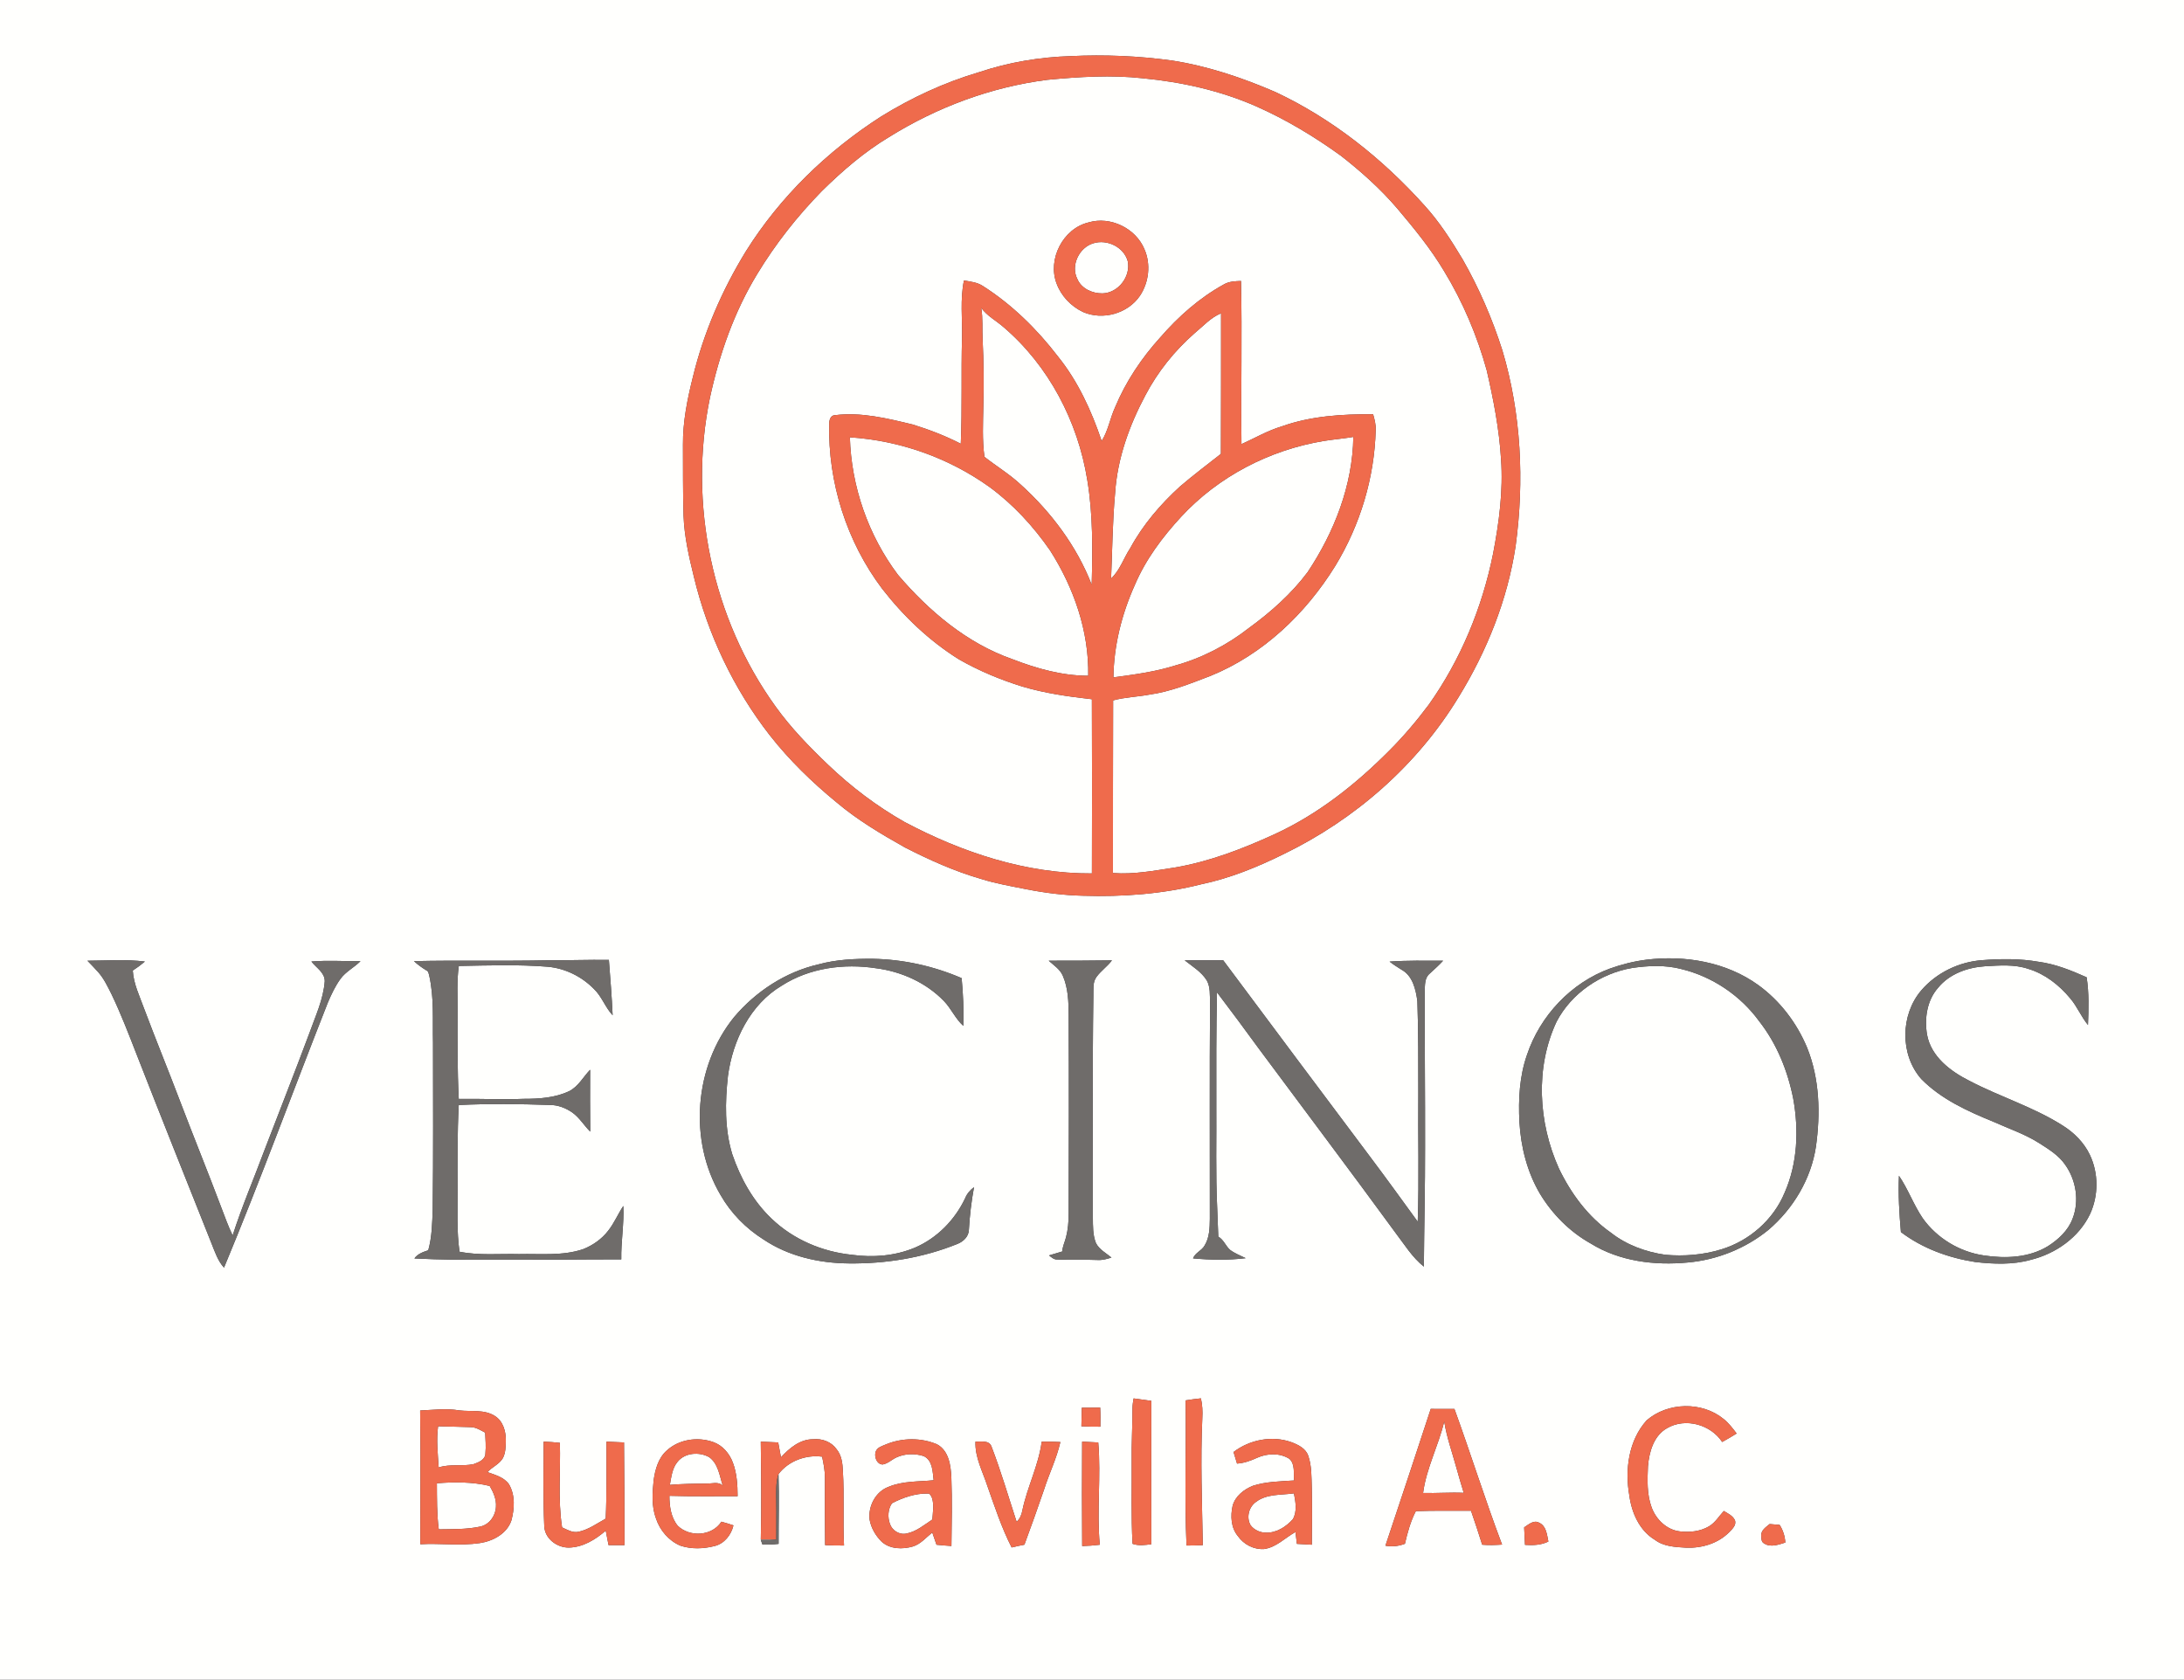 <?xml version="1.0" encoding="UTF-8" ?>
<!DOCTYPE svg PUBLIC "-//W3C//DTD SVG 1.1//EN" "http://www.w3.org/Graphics/SVG/1.1/DTD/svg11.dtd">
<svg width="1351pt" height="1039pt" viewBox="0 0 1351 1039" version="1.1" xmlns="http://www.w3.org/2000/svg">
<rect x="0" y="0" width="1351" height="1039" fill="#333333" stroke="none"/>
<g id="#fffffdff">
<path fill="#fffffd" opacity="1.00" d=" M 0.00 0.00 L 1351.00 0.00 L 1351.00 1039.00 L 0.00 1039.00 L 0.00 0.00 M 662.48 34.71 C 643.20 35.30 623.99 38.50 605.69 44.64 C 584.30 50.93 563.94 60.38 544.99 72.09 C 511.67 93.49 482.51 121.74 461.44 155.38 C 446.62 179.52 435.23 205.86 428.56 233.42 C 425.15 247.04 422.36 260.97 422.47 275.07 C 422.53 289.68 422.41 304.30 422.83 318.91 C 423.30 331.79 426.17 344.40 429.25 356.86 C 437.78 392.32 453.77 426.03 476.19 454.83 C 488.29 470.25 502.44 483.98 517.58 496.39 C 530.50 507.31 545.12 515.94 559.82 524.22 C 575.03 531.99 590.70 539.04 607.16 543.76 C 616.25 546.63 625.69 548.20 635.02 550.08 C 646.56 552.35 658.25 553.80 670.01 554.07 C 694.51 554.84 719.23 553.02 743.04 546.99 C 760.90 543.27 777.89 536.30 794.20 528.25 C 838.28 506.83 876.76 473.22 902.26 431.23 C 919.78 402.75 932.51 371.03 937.53 337.89 C 943.01 297.53 941.04 255.86 929.35 216.73 C 923.10 197.15 914.92 178.17 904.71 160.32 C 897.70 148.64 890.30 137.09 881.09 127.00 C 855.18 98.18 824.21 73.47 789.02 56.95 C 768.44 48.05 746.99 40.81 724.77 37.40 C 704.15 34.59 683.27 33.71 662.48 34.71 M 506.35 596.51 C 485.96 601.19 467.60 613.20 454.15 629.09 C 429.44 659.52 425.79 705.50 445.78 739.28 C 452.18 750.46 461.47 759.89 472.37 766.74 C 487.80 777.09 506.63 781.35 525.02 781.51 C 547.95 781.78 571.06 778.04 592.35 769.41 C 595.90 768.00 599.15 764.92 599.33 760.91 C 599.83 751.99 600.90 743.13 602.51 734.34 C 600.15 736.09 598.19 738.33 597.08 741.07 C 590.74 754.56 579.64 765.92 565.87 771.79 C 553.68 776.87 540.08 778.00 527.06 776.18 C 508.63 774.32 490.62 766.67 477.22 753.75 C 465.81 742.90 458.01 728.76 452.97 713.96 C 448.21 698.32 448.52 681.63 450.30 665.53 C 453.25 643.58 464.06 621.30 483.62 609.67 C 500.76 598.69 522.08 595.85 541.96 598.93 C 557.57 600.94 572.80 607.77 583.84 619.14 C 588.42 623.85 590.98 630.16 595.91 634.58 C 596.22 624.72 595.79 614.85 594.86 605.04 C 577.57 597.58 558.86 593.44 540.03 593.08 C 528.74 592.99 517.30 593.52 506.35 596.51 M 1018.50 593.63 C 1010.79 594.60 1003.20 596.50 995.89 599.12 C 971.85 607.90 952.68 628.31 944.58 652.49 C 939.93 665.76 939.18 680.04 939.89 693.98 C 940.79 709.45 944.67 724.95 952.58 738.37 C 960.24 751.04 970.99 761.90 983.95 769.16 C 1001.75 780.22 1023.54 782.90 1044.07 780.93 C 1062.17 779.33 1079.77 772.28 1093.88 760.82 C 1109.25 747.72 1120.31 729.30 1123.32 709.22 C 1126.18 688.84 1125.63 667.42 1117.89 648.12 C 1111.52 632.79 1101.11 619.08 1087.64 609.31 C 1067.88 595.04 1042.36 590.74 1018.50 593.63 M 1226.04 593.93 C 1211.80 594.99 1197.90 601.68 1188.55 612.53 C 1175.52 627.69 1175.18 652.35 1188.50 667.45 C 1200.82 679.96 1217.12 687.34 1233.15 693.89 C 1242.71 698.20 1252.77 701.55 1261.65 707.24 C 1267.43 710.94 1273.50 714.66 1277.47 720.42 C 1284.28 729.94 1286.38 742.96 1282.03 753.94 C 1279.28 761.21 1273.28 766.71 1266.88 770.82 C 1255.10 778.03 1240.58 778.59 1227.27 776.58 C 1212.22 774.40 1198.17 765.94 1189.35 753.53 C 1183.71 745.21 1180.35 735.59 1174.68 727.29 C 1174.18 738.91 1174.86 750.53 1175.88 762.11 C 1189.23 772.23 1205.40 778.09 1221.86 780.64 C 1233.25 781.94 1244.98 782.43 1256.14 779.31 C 1271.57 775.53 1285.98 765.47 1292.91 750.92 C 1298.16 739.48 1298.18 725.70 1292.75 714.32 C 1289.12 706.72 1282.98 700.57 1275.88 696.16 C 1257.86 684.71 1237.21 678.47 1218.37 668.61 C 1206.65 662.74 1194.55 653.67 1192.04 639.99 C 1190.38 629.97 1191.97 618.78 1198.92 610.97 C 1205.94 602.34 1217.16 598.41 1227.98 597.69 C 1236.88 597.18 1246.12 596.40 1254.72 599.33 C 1264.97 602.42 1273.76 609.29 1280.53 617.45 C 1284.89 622.51 1287.35 628.86 1291.60 634.01 C 1292.00 624.19 1292.30 614.26 1290.77 604.52 C 1281.22 600.24 1271.36 596.28 1260.92 594.90 C 1249.42 592.90 1237.65 593.02 1226.04 593.93 M 54.10 594.27 C 56.32 596.62 58.63 598.90 60.76 601.34 C 64.31 605.37 66.62 610.27 69.01 615.03 C 74.74 626.97 79.49 639.35 84.30 651.68 C 99.61 690.91 115.26 730.01 130.84 769.14 C 132.95 774.35 134.72 779.88 138.57 784.13 C 161.16 729.87 181.31 674.64 202.88 619.97 C 205.04 614.96 207.37 609.96 210.59 605.54 C 213.87 600.96 219.11 598.49 222.99 594.53 C 212.86 594.65 202.73 593.91 192.62 594.76 C 195.56 598.61 200.93 601.53 200.88 606.95 C 200.04 618.29 195.04 628.71 191.30 639.29 C 182.26 663.48 172.79 687.49 163.54 711.60 C 157.03 729.14 149.61 746.35 143.92 764.19 C 141.07 758.42 139.01 752.33 136.68 746.36 C 128.41 724.40 119.56 702.68 111.22 680.75 C 104.01 661.72 96.27 642.89 89.13 623.84 C 86.36 616.15 82.62 608.62 82.14 600.33 C 84.76 598.64 87.26 596.79 89.63 594.78 C 77.84 593.28 65.94 594.24 54.10 594.27 M 256.05 594.52 C 258.41 596.70 261.03 598.58 263.77 600.26 C 265.13 600.81 265.17 602.41 265.55 603.62 C 268.60 617.21 267.54 631.20 267.86 645.01 C 267.88 679.36 268.08 713.72 267.67 748.07 C 267.35 756.55 267.23 765.14 264.92 773.37 C 261.74 774.43 258.38 775.57 256.34 778.43 C 272.54 779.28 288.77 779.33 304.99 779.25 C 331.43 779.38 357.88 778.99 384.32 778.99 C 384.10 767.95 386.12 756.99 385.58 745.95 C 382.25 750.91 379.98 756.54 376.25 761.24 C 372.29 766.42 366.75 770.30 360.72 772.69 C 347.94 777.00 334.26 775.43 321.03 775.75 C 308.77 775.43 296.36 776.72 284.25 774.26 C 282.43 761.56 283.14 748.72 283.04 735.94 C 282.99 718.47 282.87 700.98 283.77 683.52 C 302.53 682.63 321.33 682.87 340.09 683.49 C 345.08 683.45 349.89 685.33 353.96 688.12 C 358.44 691.29 361.26 696.16 365.11 699.99 C 364.96 687.23 364.99 674.47 365.04 661.71 C 360.75 666.17 357.73 672.17 351.98 675.00 C 343.28 679.09 333.49 679.72 324.02 679.70 C 310.61 680.26 297.20 679.55 283.78 679.75 C 282.87 661.51 283.01 643.25 283.04 625.00 C 283.10 615.83 282.52 606.62 283.81 597.51 C 302.20 597.18 320.62 596.52 338.97 598.00 C 349.65 599.01 359.83 604.02 367.33 611.67 C 372.27 616.33 374.35 623.08 378.97 628.01 C 378.47 616.58 377.54 605.17 376.65 593.76 C 364.09 593.59 351.55 594.08 338.99 594.00 C 311.35 594.59 283.69 593.90 256.05 594.52 M 648.71 594.25 C 651.87 597.10 655.73 599.54 657.47 603.61 C 660.78 611.28 661.03 619.80 661.06 628.03 C 661.27 669.01 661.17 709.98 661.06 750.96 C 661.04 755.73 660.66 760.52 659.47 765.16 C 658.72 768.15 657.29 770.98 657.10 774.11 C 654.37 774.94 651.62 775.71 648.90 776.56 C 650.43 777.67 651.90 779.20 653.98 779.07 C 662.34 779.53 670.71 779.01 679.08 779.39 C 681.98 779.55 684.81 778.76 687.54 777.88 C 684.19 775.12 680.04 772.96 677.97 768.98 C 675.92 763.93 676.10 758.34 676.04 752.99 C 676.11 707.33 675.70 661.67 676.34 616.01 C 676.49 612.10 675.78 607.72 678.24 604.35 C 681.01 600.52 685.03 597.83 687.85 594.04 C 674.81 594.20 661.76 594.29 648.71 594.25 M 732.82 594.01 C 737.65 597.84 743.21 601.13 746.53 606.50 C 748.79 610.61 748.32 615.52 748.53 620.05 C 748.18 664.71 748.46 709.37 748.39 754.03 C 748.31 759.54 748.19 765.43 745.24 770.29 C 743.50 773.60 739.34 774.80 738.01 778.39 C 748.83 779.39 759.77 779.58 770.58 778.26 C 767.28 776.65 763.79 775.31 760.85 773.09 C 758.14 770.63 756.93 766.82 753.63 764.95 C 753.33 758.95 753.23 752.95 752.94 746.96 C 751.94 725.99 752.57 704.98 752.40 683.99 C 752.34 660.60 752.32 637.21 752.81 613.82 C 761.52 625.26 770.07 636.83 778.54 648.44 C 806.79 686.51 835.33 724.35 863.29 762.62 C 868.81 769.82 873.59 777.78 880.79 783.49 C 880.97 758.65 881.59 733.81 881.53 708.96 C 881.59 676.97 881.26 644.98 881.32 612.99 C 881.48 609.33 881.23 604.93 884.31 602.33 C 887.13 599.68 890.07 597.15 892.68 594.27 C 881.64 594.25 870.59 594.03 859.57 594.81 C 861.93 596.65 864.46 598.26 867.01 599.85 C 873.88 603.59 875.80 612.07 876.76 619.21 C 877.42 638.12 877.35 657.05 877.36 675.98 C 877.09 702.54 877.90 729.12 876.99 755.68 C 867.35 742.43 857.76 729.14 847.91 716.04 C 817.46 675.39 786.98 634.76 756.67 594.01 C 748.72 594.00 740.77 593.99 732.82 594.01 M 701.24 865.01 C 700.90 866.99 700.57 868.99 700.55 871.02 C 700.58 882.00 699.86 892.98 700.05 903.98 C 700.18 920.97 699.65 937.98 700.59 954.95 C 704.36 956.30 708.35 955.69 712.21 955.20 C 712.15 925.64 712.16 896.08 712.21 866.52 C 708.55 865.98 704.90 865.47 701.24 865.01 M 733.39 866.23 C 733.86 896.16 732.62 926.10 733.97 956.01 C 737.32 956.02 740.68 955.94 744.04 955.77 C 743.60 929.54 742.53 903.28 743.75 877.05 C 743.99 873.00 743.77 868.93 742.87 864.97 C 739.69 865.30 736.53 865.71 733.39 866.23 M 1018.59 878.58 C 1007.42 891.01 1005.07 909.06 1007.88 925.03 C 1009.30 935.67 1014.09 946.67 1023.60 952.43 C 1029.15 956.67 1036.40 956.96 1043.09 957.35 C 1052.76 957.72 1062.86 954.72 1069.75 947.68 C 1071.65 945.72 1074.46 943.14 1073.10 940.13 C 1071.69 937.44 1068.79 936.14 1066.34 934.63 C 1063.34 937.86 1061.03 941.87 1057.13 944.16 C 1051.72 947.34 1045.15 947.98 1039.02 947.25 C 1030.95 946.26 1024.38 939.84 1021.67 932.40 C 1018.69 924.29 1019.04 915.45 1019.41 906.95 C 1020.16 898.11 1022.97 887.96 1031.30 883.38 C 1042.63 876.79 1058.23 881.17 1065.32 891.96 C 1068.35 890.30 1071.34 888.55 1074.27 886.71 C 1071.86 883.52 1069.41 880.30 1066.28 877.79 C 1052.87 866.75 1031.65 867.27 1018.59 878.58 M 669.20 870.76 C 669.08 874.58 668.99 878.41 668.94 882.24 C 672.84 882.46 676.75 882.53 680.67 882.50 C 680.72 878.55 680.78 874.60 680.55 870.67 C 676.76 870.77 672.98 870.76 669.20 870.76 M 259.90 872.50 C 260.26 900.06 259.96 927.63 260.00 955.20 C 272.28 954.51 284.67 956.29 296.88 954.50 C 305.01 953.26 313.71 948.62 316.38 940.36 C 318.28 933.10 318.77 924.81 314.85 918.12 C 311.79 913.73 306.30 912.34 301.55 910.59 C 304.43 907.42 308.77 905.79 311.02 902.02 C 312.83 898.67 312.80 894.71 312.91 891.00 C 312.96 885.35 311.20 879.06 306.15 875.88 C 299.60 871.67 291.50 873.31 284.19 872.43 C 276.15 871.05 267.98 872.11 259.90 872.50 M 885.04 871.50 C 875.81 899.74 866.42 927.93 857.01 956.11 C 861.06 956.88 865.22 956.41 869.07 954.93 C 870.67 948.01 872.54 941.09 875.82 934.75 C 887.19 934.30 898.57 934.58 909.95 934.50 C 912.38 941.46 914.65 948.48 916.87 955.51 C 920.97 955.86 925.07 955.71 929.17 955.44 C 918.68 927.70 909.83 899.38 899.70 871.52 C 894.81 871.48 889.92 871.50 885.04 871.50 M 412.33 897.36 C 407.20 901.96 405.28 909.01 404.34 915.60 C 403.53 923.47 402.96 931.71 405.79 939.28 C 408.20 946.62 413.70 953.07 420.87 956.09 C 427.67 958.37 435.19 958.08 442.08 956.31 C 448.09 954.85 452.35 949.39 453.70 943.54 C 451.23 942.70 448.74 941.95 446.24 941.26 C 440.49 950.27 426.65 951.01 419.23 943.77 C 415.03 938.61 414.09 931.70 414.09 925.26 C 428.15 925.69 442.21 925.44 456.28 925.49 C 456.25 918.46 455.82 911.26 453.31 904.63 C 451.18 899.02 446.91 893.95 441.11 891.98 C 431.51 888.57 419.89 890.30 412.33 897.36 M 483.09 901.43 C 482.53 898.36 481.96 895.30 481.39 892.24 C 477.79 892.07 474.20 891.91 470.61 891.75 C 470.83 911.92 471.12 932.10 470.62 952.26 C 473.81 952.25 477.01 952.20 480.20 952.33 C 477.00 952.58 473.79 952.52 470.59 952.49 C 470.86 953.21 471.39 954.66 471.65 955.39 C 474.98 955.54 478.32 955.38 481.63 954.99 C 481.59 940.61 482.02 926.21 481.57 911.84 C 487.67 903.71 498.55 899.71 508.55 901.04 C 509.45 905.33 510.31 909.65 510.29 914.06 C 510.23 927.95 510.25 941.85 510.41 955.75 C 514.30 955.96 518.20 956.04 522.10 956.00 C 521.37 940.67 522.33 925.31 521.40 909.99 C 521.21 905.28 520.66 900.26 517.55 896.49 C 514.32 891.83 508.47 889.69 502.94 890.27 C 494.86 890.24 488.28 895.82 483.09 901.43 M 548.37 893.32 C 545.89 894.44 542.56 895.14 541.64 898.08 C 540.74 901.17 542.27 905.65 545.91 905.89 C 549.13 905.42 551.52 902.92 554.38 901.58 C 559.64 899.08 565.92 898.93 571.42 900.70 C 577.00 903.38 576.88 910.37 577.55 915.63 C 568.23 916.58 558.47 915.99 549.66 919.71 C 541.61 922.62 536.92 931.78 537.94 940.05 C 538.87 945.23 541.69 949.99 545.41 953.66 C 550.58 958.33 558.29 958.45 564.66 956.61 C 569.53 955.13 572.84 951.03 576.70 947.96 C 577.58 950.47 578.44 952.99 579.31 955.52 C 582.38 955.85 585.45 956.09 588.54 956.28 C 588.73 942.21 589.04 928.13 588.50 914.07 C 588.19 906.61 586.96 897.28 579.62 893.40 C 569.79 889.21 558.26 889.33 548.37 893.32 M 763.05 898.17 C 763.78 900.55 764.51 902.93 765.22 905.33 C 769.59 905.03 773.72 903.54 777.67 901.72 C 783.93 898.92 791.70 898.62 797.62 902.39 C 801.27 905.76 800.07 911.32 800.50 915.77 C 791.98 916.33 783.26 916.42 775.06 919.04 C 769.51 921.26 764.13 925.43 762.49 931.42 C 761.08 937.72 761.44 944.99 765.73 950.16 C 769.36 955.36 775.64 958.63 782.02 958.18 C 789.56 957.09 794.94 951.20 801.36 947.67 C 801.67 950.10 801.95 952.53 802.25 954.98 C 805.31 955.17 808.39 955.33 811.47 955.50 C 811.60 943.79 811.69 932.08 811.46 920.38 C 811.22 913.78 811.49 906.98 809.32 900.65 C 807.84 895.99 803.11 893.68 798.87 892.09 C 786.92 887.79 773.04 890.52 763.05 898.17 M 336.30 891.74 C 336.28 909.09 335.90 926.46 336.66 943.81 C 336.84 951.62 344.48 957.39 351.94 957.28 C 360.62 957.10 368.32 952.33 374.71 946.82 C 375.25 949.80 375.84 952.77 376.44 955.74 C 379.73 955.75 383.02 955.75 386.32 955.75 C 386.29 934.58 386.22 913.41 386.01 892.24 C 382.39 892.07 378.77 891.91 375.15 891.75 C 375.06 907.62 375.43 923.51 374.68 939.37 C 369.25 942.37 364.07 946.18 357.89 947.50 C 354.23 948.32 350.88 946.24 347.70 944.79 C 345.03 927.47 346.82 909.92 346.35 892.50 C 343.01 892.13 339.66 891.88 336.30 891.74 M 603.41 891.74 C 603.04 901.51 607.85 910.17 610.79 919.19 C 615.33 932.03 619.58 945.05 625.80 957.21 C 628.41 956.57 631.04 956.00 633.69 955.49 C 637.83 944.26 641.87 932.99 645.75 921.67 C 648.91 911.70 653.59 902.23 655.93 892.00 C 652.09 891.76 648.24 891.69 644.39 891.77 C 642.45 906.51 635.39 919.88 632.41 934.37 C 631.93 936.99 630.90 939.49 628.87 941.32 C 623.76 925.72 619.16 909.92 613.26 894.59 C 611.67 890.69 606.70 891.91 603.41 891.74 M 669.43 956.33 C 673.07 956.24 676.70 955.98 680.32 955.52 C 678.33 934.47 681.18 913.31 679.37 892.26 C 676.04 892.07 672.72 891.90 669.40 891.75 C 669.29 913.27 669.24 934.80 669.43 956.33 M 942.82 944.77 C 942.96 948.38 943.12 951.99 943.35 955.60 C 948.24 955.93 953.32 955.78 957.81 953.55 C 956.92 949.37 956.58 943.93 952.12 941.91 C 948.71 939.97 945.54 943.07 942.82 944.77 M 1089.48 949.75 C 1089.57 951.51 1089.42 953.86 1091.33 954.75 C 1095.35 957.35 1100.25 955.44 1104.39 954.17 C 1104.14 950.27 1102.98 946.51 1100.86 943.24 C 1098.79 943.07 1096.72 942.91 1094.68 942.72 C 1092.47 944.59 1089.36 946.46 1089.48 949.75 Z" />
<path fill="#fffffd" opacity="1.00" d=" M 647.91 49.37 C 667.54 47.51 687.38 46.25 707.04 48.43 C 731.06 50.74 754.95 56.05 777.09 65.79 C 795.65 74.00 813.13 84.53 829.55 96.41 C 842.01 106.16 853.88 116.74 864.18 128.78 C 874.64 141.15 884.97 153.72 893.28 167.67 C 904.92 186.75 913.71 207.54 919.67 229.07 C 923.84 247.13 927.40 265.42 928.52 283.95 C 929.93 303.56 927.30 323.21 923.62 342.44 C 916.89 375.85 903.58 408.03 883.84 435.87 C 876.34 445.88 868.25 455.47 859.38 464.30 C 838.63 485.23 815.08 503.81 788.17 516.14 C 768.61 525.06 748.34 532.91 727.08 536.56 C 714.30 538.50 701.45 541.03 688.46 540.03 C 688.53 504.44 688.41 468.84 688.57 433.24 C 695.91 431.23 703.55 431.07 711.00 429.67 C 724.17 427.83 736.56 422.75 748.90 418.04 C 781.35 404.82 807.76 379.56 826.03 350.00 C 841.38 324.77 850.23 295.55 850.99 266.00 C 851.16 262.67 850.30 259.43 849.40 256.26 C 830.35 256.12 810.95 257.28 792.86 263.75 C 784.12 266.37 776.22 270.99 767.96 274.73 C 767.57 241.09 768.43 207.44 767.67 173.80 C 764.02 173.93 760.20 174.04 756.97 175.98 C 741.95 184.26 728.94 195.80 717.73 208.71 C 706.18 221.45 696.46 235.95 689.83 251.84 C 686.66 258.68 685.56 266.35 681.48 272.78 C 675.18 254.12 666.85 235.87 654.41 220.46 C 641.45 203.56 626.00 188.39 608.00 176.91 C 604.53 174.60 600.28 174.19 596.29 173.48 C 593.85 185.18 595.37 197.16 595.09 208.99 C 594.51 230.82 595.26 252.67 594.33 274.49 C 584.83 269.58 574.80 265.75 564.60 262.59 C 548.91 258.81 532.75 254.79 516.52 256.81 C 513.88 256.83 512.96 259.68 512.94 261.88 C 512.09 298.38 523.75 335.11 545.75 364.26 C 558.99 381.29 574.86 396.41 593.19 407.86 C 605.47 414.91 618.63 420.37 632.13 424.59 C 646.22 428.83 660.83 430.88 675.42 432.52 C 675.56 468.43 675.57 504.35 675.44 540.27 C 634.75 540.51 595.19 527.36 559.56 508.46 C 542.31 498.69 526.43 486.62 512.12 472.93 C 500.52 461.83 489.25 450.23 479.86 437.17 C 440.55 382.78 425.57 311.60 439.18 245.94 C 444.98 219.15 454.16 192.85 468.48 169.38 C 479.71 150.87 493.18 133.74 508.32 118.27 C 520.98 105.79 534.56 94.04 549.84 84.85 C 579.54 66.33 613.14 53.79 647.91 49.37 M 673.36 137.59 C 657.54 141.35 647.77 160.47 653.66 175.54 C 656.52 183.21 662.60 189.51 669.96 193.00 C 682.11 198.30 697.59 194.01 705.10 183.04 C 710.73 174.67 712.01 163.46 707.94 154.17 C 702.58 141.20 686.86 133.55 673.36 137.59 Z" />
<path fill="#fffffd" opacity="1.00" d=" M 676.35 150.48 C 684.87 147.84 695.18 152.80 697.61 161.55 C 699.60 171.02 691.69 181.28 681.94 181.47 C 675.76 181.58 668.93 178.53 666.42 172.55 C 662.18 164.20 667.53 153.07 676.35 150.48 Z" />
<path fill="#fffffd" opacity="1.00" d=" M 606.98 190.43 C 610.57 195.42 616.13 198.28 620.68 202.25 C 648.71 226.13 666.75 260.69 672.58 296.87 C 676.17 318.26 675.86 340.05 675.31 361.66 C 666.05 337.81 650.25 316.79 631.35 299.69 C 624.46 293.27 616.35 288.40 608.97 282.59 C 607.53 272.12 608.11 261.52 608.29 250.99 C 608.62 237.38 608.52 223.76 607.85 210.16 C 607.49 203.58 608.10 196.96 606.98 190.43 Z" />
<path fill="#fffffd" opacity="1.00" d=" M 739.01 206.07 C 744.27 201.76 748.91 196.43 755.34 193.79 C 755.39 222.77 755.30 251.76 755.25 280.74 C 746.75 287.38 738.16 293.91 729.95 300.91 C 717.83 311.97 707.00 324.58 699.15 339.06 C 695.07 345.23 692.82 352.70 687.31 357.84 C 688.08 340.16 688.18 322.43 689.81 304.80 C 691.21 283.62 698.56 263.23 708.47 244.61 C 716.12 229.99 726.61 216.93 739.01 206.07 Z" />
<path fill="#fffffd" opacity="1.00" d=" M 525.73 270.51 C 556.56 272.46 586.79 283.17 611.93 301.13 C 626.67 311.88 639.19 325.51 649.55 340.46 C 664.25 363.49 673.68 390.47 673.17 418.01 C 657.01 417.98 641.22 413.56 626.27 407.75 C 598.10 397.90 574.63 377.99 555.48 355.57 C 537.14 331.20 526.60 301.00 525.73 270.51 Z" />
<path fill="#fffffd" opacity="1.00" d=" M 818.78 272.78 C 824.89 271.79 831.06 271.30 837.16 270.27 C 836.71 300.25 825.36 329.14 808.90 353.87 C 798.83 367.34 786.09 378.61 772.54 388.48 C 758.98 399.06 743.43 407.11 726.84 411.69 C 714.47 415.58 701.56 417.27 688.75 418.99 C 689.00 399.30 693.91 379.86 701.95 361.94 C 708.64 346.14 719.07 332.22 730.64 319.67 C 753.68 294.72 785.36 278.32 818.78 272.78 Z" />
<path fill="#fffffd" opacity="1.00" d=" M 1009.49 598.77 C 1019.55 597.30 1030.00 596.80 1039.93 599.39 C 1059.18 604.01 1076.64 615.76 1088.27 631.79 C 1099.12 645.64 1105.86 662.37 1109.27 679.55 C 1112.79 698.94 1111.97 719.64 1103.91 737.85 C 1096.98 754.54 1082.10 767.54 1064.87 772.78 C 1053.67 776.25 1041.74 777.19 1030.08 776.16 C 1018.00 774.40 1006.10 770.09 996.45 762.47 C 982.25 752.52 971.72 738.17 964.28 722.67 C 951.58 694.39 949.54 660.40 962.88 631.97 C 972.05 614.41 990.10 602.13 1009.49 598.77 Z" />
<path fill="#fffffd" opacity="1.00" d=" M 880.31 923.49 C 882.33 908.12 889.83 894.27 893.38 879.29 C 894.92 889.08 898.32 898.41 900.93 907.94 C 902.36 913.12 903.85 918.28 905.45 923.42 C 897.07 923.03 888.69 923.75 880.31 923.49 Z" />
<path fill="#fffffd" opacity="1.00" d=" M 270.99 882.24 C 277.66 882.46 284.34 882.51 291.02 882.77 C 294.38 882.76 297.26 884.66 300.12 886.18 C 300.30 890.43 300.71 894.71 300.27 898.97 C 300.31 902.90 296.03 904.57 292.92 905.67 C 285.81 907.15 278.37 905.42 271.35 907.72 C 270.84 899.25 269.86 890.71 270.99 882.24 Z" />
<path fill="#fffffd" opacity="1.00" d=" M 419.18 904.15 C 423.76 898.53 432.56 897.94 438.64 901.31 C 444.31 905.35 445.04 912.76 447.08 918.88 C 444.24 916.30 440.42 917.79 437.04 917.70 C 429.48 917.74 421.91 917.87 414.37 918.49 C 415.29 913.56 415.80 908.13 419.18 904.15 Z" />
<path fill="#fffffd" opacity="1.00" d=" M 270.25 917.50 C 281.14 916.60 292.23 916.59 302.92 919.15 C 305.19 923.07 307.16 927.43 306.79 932.08 C 306.57 937.70 302.60 943.19 296.93 944.31 C 288.57 946.10 279.92 945.84 271.42 946.00 C 270.18 936.55 270.31 927.00 270.25 917.50 Z" />
<path fill="#fffffd" opacity="1.00" d=" M 551.76 929.87 C 558.56 926.32 566.14 923.72 573.90 923.85 C 575.42 923.71 575.97 925.50 576.53 926.59 C 577.92 930.89 577.01 935.49 576.74 939.91 C 571.72 943.22 566.89 947.36 560.83 948.57 C 556.50 949.61 551.86 946.76 550.49 942.61 C 549.02 938.50 549.25 933.52 551.76 929.87 Z" />
<path fill="#fffffd" opacity="1.00" d=" M 776.95 929.03 C 783.63 923.94 792.55 924.87 800.42 923.74 C 801.40 928.95 802.51 934.82 799.77 939.70 C 795.54 944.43 789.52 948.32 782.95 948.04 C 779.38 948.01 775.77 946.32 773.62 943.47 C 770.84 938.72 772.47 932.15 776.95 929.03 Z" />
</g>
<g id="#ef6b4cff">
<path fill="#ef6b4c" opacity="1.00" d=" M 662.48 34.71 C 683.27 33.71 704.15 34.59 724.77 37.40 C 746.99 40.81 768.44 48.05 789.02 56.95 C 824.21 73.47 855.18 98.18 881.09 127.00 C 890.30 137.09 897.70 148.64 904.71 160.32 C 914.92 178.17 923.10 197.15 929.35 216.73 C 941.04 255.86 943.01 297.53 937.53 337.89 C 932.51 371.03 919.78 402.75 902.26 431.23 C 876.76 473.22 838.28 506.83 794.20 528.25 C 777.89 536.30 760.90 543.27 743.04 546.99 C 719.23 553.02 694.51 554.84 670.01 554.07 C 658.25 553.80 646.56 552.35 635.02 550.08 C 625.69 548.20 616.25 546.63 607.16 543.76 C 590.70 539.04 575.03 531.99 559.82 524.22 C 545.12 515.94 530.50 507.31 517.58 496.39 C 502.44 483.98 488.29 470.25 476.19 454.83 C 453.77 426.03 437.78 392.32 429.25 356.86 C 426.17 344.40 423.30 331.79 422.83 318.91 C 422.41 304.30 422.53 289.68 422.47 275.07 C 422.36 260.97 425.15 247.04 428.56 233.42 C 435.23 205.86 446.62 179.52 461.44 155.38 C 482.51 121.74 511.67 93.49 544.99 72.09 C 563.94 60.38 584.30 50.93 605.69 44.64 C 623.99 38.50 643.20 35.30 662.48 34.71 M 647.91 49.37 C 613.14 53.79 579.54 66.33 549.84 84.85 C 534.56 94.04 520.98 105.79 508.32 118.27 C 493.18 133.74 479.71 150.87 468.48 169.38 C 454.16 192.85 444.98 219.15 439.18 245.94 C 425.57 311.60 440.55 382.78 479.86 437.17 C 489.25 450.23 500.52 461.83 512.12 472.93 C 526.43 486.62 542.31 498.69 559.56 508.46 C 595.19 527.36 634.75 540.51 675.44 540.27 C 675.57 504.35 675.56 468.43 675.42 432.52 C 660.83 430.88 646.22 428.83 632.13 424.59 C 618.63 420.37 605.47 414.91 593.19 407.86 C 574.86 396.41 558.99 381.29 545.75 364.26 C 523.75 335.11 512.09 298.38 512.94 261.88 C 512.96 259.68 513.88 256.83 516.52 256.81 C 532.75 254.79 548.91 258.81 564.60 262.59 C 574.80 265.75 584.83 269.58 594.33 274.49 C 595.26 252.67 594.51 230.82 595.09 208.99 C 595.37 197.16 593.85 185.18 596.29 173.48 C 600.28 174.19 604.53 174.60 608.00 176.91 C 626.00 188.39 641.45 203.56 654.41 220.46 C 666.85 235.87 675.18 254.12 681.48 272.78 C 685.56 266.35 686.66 258.68 689.83 251.84 C 696.46 235.95 706.18 221.45 717.73 208.71 C 728.94 195.80 741.95 184.26 756.97 175.98 C 760.20 174.04 764.02 173.93 767.67 173.80 C 768.43 207.44 767.57 241.09 767.96 274.73 C 776.22 270.99 784.12 266.37 792.86 263.75 C 810.95 257.28 830.35 256.12 849.40 256.26 C 850.30 259.43 851.16 262.67 850.99 266.00 C 850.23 295.55 841.38 324.77 826.03 350.00 C 807.76 379.56 781.35 404.82 748.90 418.04 C 736.56 422.75 724.17 427.83 711.00 429.67 C 703.55 431.07 695.91 431.23 688.57 433.24 C 688.41 468.84 688.53 504.44 688.46 540.03 C 701.45 541.03 714.30 538.50 727.08 536.56 C 748.34 532.91 768.61 525.06 788.17 516.14 C 815.08 503.81 838.63 485.23 859.38 464.30 C 868.25 455.47 876.34 445.88 883.84 435.87 C 903.58 408.03 916.89 375.85 923.62 342.44 C 927.30 323.21 929.93 303.56 928.52 283.95 C 927.40 265.42 923.84 247.13 919.67 229.07 C 913.71 207.54 904.92 186.75 893.28 167.67 C 884.97 153.72 874.64 141.15 864.18 128.78 C 853.88 116.74 842.01 106.16 829.55 96.41 C 813.13 84.53 795.65 74.00 777.09 65.79 C 754.95 56.05 731.06 50.74 707.04 48.43 C 687.38 46.25 667.54 47.51 647.91 49.37 M 606.98 190.43 C 608.10 196.96 607.49 203.58 607.85 210.16 C 608.52 223.76 608.62 237.38 608.29 250.99 C 608.11 261.52 607.53 272.12 608.97 282.59 C 616.35 288.40 624.46 293.27 631.35 299.69 C 650.25 316.79 666.05 337.81 675.31 361.66 C 675.86 340.05 676.17 318.26 672.58 296.87 C 666.75 260.69 648.71 226.13 620.68 202.25 C 616.13 198.28 610.57 195.42 606.98 190.43 M 739.01 206.07 C 726.61 216.93 716.12 229.99 708.47 244.61 C 698.56 263.23 691.21 283.62 689.81 304.80 C 688.18 322.43 688.08 340.16 687.31 357.84 C 692.82 352.70 695.07 345.23 699.15 339.06 C 707.00 324.58 717.83 311.97 729.95 300.91 C 738.16 293.91 746.75 287.38 755.25 280.74 C 755.30 251.76 755.39 222.77 755.34 193.79 C 748.91 196.43 744.27 201.76 739.01 206.07 M 525.73 270.51 C 526.60 301.00 537.14 331.20 555.48 355.57 C 574.63 377.99 598.10 397.90 626.27 407.75 C 641.22 413.56 657.01 417.98 673.17 418.01 C 673.68 390.47 664.25 363.49 649.55 340.46 C 639.19 325.51 626.67 311.88 611.93 301.13 C 586.79 283.17 556.56 272.46 525.73 270.51 M 818.78 272.78 C 785.36 278.32 753.68 294.72 730.64 319.67 C 719.07 332.22 708.64 346.14 701.95 361.94 C 693.91 379.86 689.00 399.30 688.75 418.99 C 701.56 417.27 714.47 415.58 726.84 411.69 C 743.43 407.11 758.98 399.06 772.54 388.48 C 786.09 378.61 798.83 367.34 808.90 353.87 C 825.36 329.14 836.71 300.25 837.16 270.27 C 831.06 271.30 824.89 271.79 818.78 272.78 Z" />
<path fill="#ef6b4c" opacity="1.00" d=" M 673.36 137.59 C 686.86 133.55 702.58 141.20 707.94 154.17 C 712.01 163.46 710.73 174.67 705.10 183.04 C 697.59 194.01 682.11 198.30 669.96 193.00 C 662.60 189.51 656.52 183.21 653.66 175.54 C 647.77 160.47 657.54 141.35 673.36 137.59 M 676.35 150.48 C 667.53 153.07 662.18 164.20 666.42 172.55 C 668.93 178.53 675.76 181.58 681.94 181.47 C 691.69 181.28 699.60 171.02 697.61 161.55 C 695.18 152.80 684.87 147.84 676.35 150.48 Z" />
<path fill="#ef6b4c" opacity="1.00" d=" M 701.24 865.01 C 704.90 865.47 708.55 865.98 712.21 866.52 C 712.16 896.08 712.15 925.64 712.21 955.20 C 708.35 955.69 704.36 956.30 700.59 954.95 C 699.65 937.98 700.18 920.97 700.05 903.98 C 699.86 892.98 700.58 882.00 700.55 871.02 C 700.57 868.99 700.90 866.99 701.24 865.01 Z" />
<path fill="#ef6b4c" opacity="1.00" d=" M 733.39 866.23 C 736.53 865.71 739.69 865.30 742.87 864.97 C 743.77 868.93 743.99 873.00 743.75 877.05 C 742.53 903.28 743.60 929.54 744.04 955.77 C 740.68 955.94 737.32 956.02 733.97 956.01 C 732.62 926.10 733.86 896.16 733.39 866.23 Z" />
<path fill="#ef6b4c" opacity="1.00" d=" M 1018.59 878.58 C 1031.65 867.27 1052.87 866.75 1066.28 877.79 C 1069.41 880.30 1071.86 883.52 1074.27 886.71 C 1071.34 888.55 1068.35 890.30 1065.32 891.96 C 1058.23 881.17 1042.63 876.79 1031.30 883.38 C 1022.97 887.96 1020.16 898.11 1019.41 906.95 C 1019.04 915.45 1018.69 924.29 1021.67 932.40 C 1024.38 939.84 1030.95 946.26 1039.02 947.25 C 1045.15 947.98 1051.72 947.34 1057.13 944.16 C 1061.03 941.87 1063.34 937.86 1066.34 934.63 C 1068.79 936.14 1071.69 937.44 1073.10 940.13 C 1074.46 943.14 1071.65 945.72 1069.75 947.68 C 1062.86 954.72 1052.76 957.72 1043.09 957.35 C 1036.40 956.96 1029.15 956.67 1023.60 952.43 C 1014.09 946.67 1009.30 935.67 1007.88 925.03 C 1005.07 909.06 1007.42 891.01 1018.59 878.58 Z" />
<path fill="#ef6b4c" opacity="1.00" d=" M 669.20 870.76 C 672.98 870.76 676.76 870.77 680.55 870.67 C 680.78 874.60 680.72 878.55 680.67 882.50 C 676.75 882.53 672.84 882.46 668.94 882.24 C 668.99 878.41 669.08 874.58 669.20 870.76 Z" />
<path fill="#ef6b4c" opacity="1.00" d=" M 259.90 872.50 C 267.98 872.11 276.15 871.05 284.19 872.43 C 291.50 873.31 299.60 871.67 306.15 875.88 C 311.20 879.06 312.96 885.35 312.91 891.00 C 312.80 894.71 312.83 898.67 311.02 902.02 C 308.77 905.79 304.43 907.42 301.55 910.59 C 306.30 912.34 311.79 913.73 314.85 918.12 C 318.77 924.81 318.28 933.10 316.38 940.36 C 313.71 948.62 305.01 953.26 296.88 954.50 C 284.67 956.29 272.28 954.51 260.00 955.20 C 259.96 927.63 260.26 900.06 259.90 872.50 M 270.99 882.24 C 269.86 890.71 270.84 899.25 271.35 907.72 C 278.37 905.42 285.81 907.15 292.92 905.67 C 296.03 904.57 300.31 902.90 300.27 898.97 C 300.71 894.71 300.30 890.43 300.12 886.18 C 297.26 884.66 294.38 882.76 291.02 882.77 C 284.34 882.51 277.66 882.46 270.99 882.24 M 270.25 917.50 C 270.31 927.00 270.18 936.55 271.42 946.00 C 279.92 945.84 288.57 946.10 296.93 944.31 C 302.60 943.19 306.57 937.70 306.79 932.08 C 307.16 927.43 305.19 923.07 302.92 919.15 C 292.23 916.59 281.14 916.60 270.25 917.50 Z" />
<path fill="#ef6b4c" opacity="1.00" d=" M 885.04 871.50 C 889.92 871.50 894.81 871.48 899.70 871.52 C 909.83 899.38 918.68 927.70 929.17 955.44 C 925.07 955.71 920.97 955.86 916.87 955.51 C 914.65 948.48 912.38 941.46 909.95 934.50 C 898.57 934.58 887.19 934.30 875.82 934.75 C 872.54 941.09 870.67 948.01 869.07 954.93 C 865.22 956.41 861.06 956.88 857.01 956.11 C 866.42 927.93 875.81 899.74 885.04 871.50 M 880.31 923.49 C 888.69 923.75 897.07 923.03 905.45 923.42 C 903.85 918.28 902.36 913.12 900.93 907.94 C 898.32 898.41 894.92 889.08 893.38 879.29 C 889.83 894.27 882.33 908.12 880.31 923.49 Z" />
<path fill="#ef6b4c" opacity="1.00" d=" M 412.33 897.36 C 419.89 890.30 431.51 888.57 441.11 891.98 C 446.91 893.95 451.18 899.02 453.31 904.63 C 455.82 911.26 456.25 918.46 456.28 925.49 C 442.21 925.44 428.15 925.69 414.09 925.26 C 414.09 931.70 415.03 938.61 419.23 943.77 C 426.65 951.01 440.49 950.27 446.24 941.26 C 448.74 941.95 451.23 942.70 453.70 943.54 C 452.35 949.39 448.09 954.85 442.08 956.31 C 435.19 958.08 427.67 958.37 420.87 956.09 C 413.70 953.07 408.20 946.62 405.79 939.28 C 402.96 931.71 403.53 923.47 404.34 915.60 C 405.28 909.01 407.20 901.96 412.33 897.36 M 419.18 904.15 C 415.80 908.13 415.29 913.56 414.37 918.49 C 421.91 917.87 429.48 917.74 437.04 917.70 C 440.42 917.79 444.24 916.30 447.08 918.88 C 445.04 912.76 444.31 905.35 438.64 901.31 C 432.56 897.94 423.76 898.53 419.18 904.15 Z" />
<path fill="#ef6b4c" opacity="1.00" d=" M 483.09 901.43 C 488.28 895.82 494.86 890.24 502.94 890.27 C 508.47 889.69 514.32 891.83 517.55 896.49 C 520.66 900.26 521.21 905.28 521.40 909.99 C 522.33 925.31 521.37 940.67 522.10 956.00 C 518.20 956.04 514.30 955.96 510.41 955.75 C 510.25 941.85 510.23 927.95 510.29 914.06 C 510.31 909.65 509.45 905.33 508.55 901.04 C 498.55 899.71 487.67 903.71 481.57 911.84 C 479.76 917.38 480.14 923.27 480.18 929.01 C 480.32 936.78 480.15 944.55 480.20 952.33 C 477.01 952.20 473.81 952.25 470.62 952.26 C 471.12 932.10 470.83 911.92 470.61 891.75 C 474.20 891.91 477.79 892.07 481.39 892.24 C 481.96 895.30 482.53 898.36 483.09 901.43 Z" />
<path fill="#ef6b4c" opacity="1.00" d=" M 548.37 893.32 C 558.26 889.33 569.79 889.21 579.62 893.40 C 586.96 897.28 588.19 906.61 588.50 914.07 C 589.04 928.13 588.73 942.21 588.54 956.28 C 585.45 956.09 582.38 955.85 579.31 955.52 C 578.44 952.99 577.58 950.47 576.70 947.96 C 572.84 951.03 569.53 955.13 564.66 956.61 C 558.29 958.45 550.58 958.33 545.41 953.66 C 541.69 949.99 538.87 945.23 537.94 940.05 C 536.92 931.78 541.61 922.62 549.66 919.71 C 558.47 915.99 568.23 916.58 577.55 915.63 C 576.88 910.37 577.00 903.38 571.42 900.70 C 565.92 898.93 559.64 899.08 554.38 901.58 C 551.52 902.92 549.13 905.42 545.91 905.89 C 542.27 905.65 540.74 901.17 541.64 898.08 C 542.56 895.14 545.89 894.44 548.37 893.32 M 551.76 929.87 C 549.25 933.52 549.02 938.50 550.49 942.61 C 551.86 946.76 556.50 949.61 560.83 948.57 C 566.89 947.36 571.72 943.22 576.74 939.91 C 577.01 935.49 577.92 930.89 576.53 926.59 C 575.97 925.50 575.42 923.71 573.90 923.85 C 566.14 923.72 558.56 926.32 551.76 929.87 Z" />
<path fill="#ef6b4c" opacity="1.00" d=" M 763.05 898.17 C 773.04 890.52 786.92 887.79 798.87 892.09 C 803.11 893.68 807.84 895.99 809.32 900.65 C 811.49 906.98 811.22 913.78 811.46 920.38 C 811.69 932.08 811.60 943.79 811.47 955.50 C 808.39 955.33 805.31 955.17 802.25 954.98 C 801.95 952.53 801.67 950.10 801.36 947.67 C 794.94 951.20 789.56 957.09 782.02 958.18 C 775.64 958.63 769.36 955.36 765.73 950.16 C 761.44 944.99 761.08 937.72 762.49 931.42 C 764.13 925.43 769.51 921.26 775.06 919.04 C 783.26 916.42 791.98 916.33 800.50 915.77 C 800.07 911.32 801.27 905.76 797.62 902.39 C 791.70 898.62 783.93 898.92 777.67 901.72 C 773.72 903.54 769.59 905.03 765.22 905.33 C 764.51 902.93 763.78 900.55 763.05 898.17 M 776.95 929.03 C 772.47 932.15 770.84 938.72 773.62 943.47 C 775.77 946.32 779.38 948.01 782.95 948.04 C 789.52 948.32 795.54 944.43 799.77 939.70 C 802.51 934.82 801.40 928.95 800.42 923.74 C 792.55 924.87 783.63 923.94 776.95 929.03 Z" />
<path fill="#ef6b4c" opacity="1.00" d=" M 336.30 891.74 C 339.66 891.88 343.01 892.13 346.35 892.50 C 346.82 909.92 345.03 927.47 347.70 944.79 C 350.88 946.24 354.23 948.32 357.89 947.50 C 364.07 946.18 369.25 942.37 374.68 939.37 C 375.43 923.51 375.06 907.62 375.15 891.75 C 378.77 891.91 382.39 892.07 386.01 892.24 C 386.22 913.41 386.29 934.58 386.32 955.75 C 383.02 955.75 379.73 955.75 376.44 955.74 C 375.84 952.77 375.25 949.80 374.71 946.82 C 368.32 952.33 360.62 957.10 351.94 957.28 C 344.48 957.39 336.84 951.62 336.66 943.81 C 335.90 926.46 336.28 909.09 336.30 891.74 Z" />
<path fill="#ef6b4c" opacity="1.00" d=" M 603.41 891.74 C 606.70 891.91 611.67 890.69 613.26 894.59 C 619.16 909.92 623.76 925.72 628.87 941.32 C 630.90 939.49 631.93 936.99 632.41 934.37 C 635.39 919.88 642.45 906.51 644.39 891.77 C 648.24 891.69 652.09 891.76 655.93 892.00 C 653.59 902.23 648.91 911.70 645.75 921.67 C 641.87 932.99 637.83 944.26 633.69 955.49 C 631.04 956.00 628.41 956.57 625.80 957.21 C 619.58 945.05 615.33 932.03 610.79 919.19 C 607.85 910.17 603.04 901.51 603.41 891.74 Z" />
<path fill="#ef6b4c" opacity="1.00" d=" M 669.43 956.33 C 669.24 934.80 669.29 913.27 669.40 891.75 C 672.72 891.90 676.04 892.07 679.37 892.26 C 681.18 913.31 678.33 934.47 680.32 955.52 C 676.70 955.98 673.07 956.24 669.43 956.33 Z" />
<path fill="#ef6b4c" opacity="1.00" d=" M 942.82 944.77 C 945.54 943.07 948.71 939.97 952.12 941.91 C 956.58 943.93 956.92 949.37 957.81 953.55 C 953.32 955.78 948.24 955.93 943.35 955.60 C 943.12 951.99 942.96 948.38 942.82 944.77 Z" />
<path fill="#ef6b4c" opacity="1.00" d=" M 1089.48 949.75 C 1089.36 946.46 1092.47 944.59 1094.68 942.72 C 1096.72 942.91 1098.79 943.07 1100.86 943.24 C 1102.98 946.51 1104.14 950.27 1104.39 954.17 C 1100.25 955.44 1095.35 957.35 1091.33 954.75 C 1089.42 953.86 1089.57 951.51 1089.48 949.75 Z" />
</g>
<g id="#6f6c6aff">
<path fill="#6f6c6a" opacity="1.00" d=" M 506.35 596.51 C 517.30 593.52 528.74 592.99 540.03 593.08 C 558.86 593.44 577.57 597.58 594.86 605.04 C 595.79 614.85 596.22 624.72 595.91 634.58 C 590.98 630.16 588.42 623.85 583.84 619.14 C 572.80 607.77 557.57 600.94 541.96 598.93 C 522.08 595.85 500.76 598.69 483.62 609.67 C 464.06 621.30 453.25 643.58 450.30 665.53 C 448.52 681.63 448.21 698.32 452.97 713.96 C 458.01 728.76 465.81 742.90 477.22 753.75 C 490.62 766.67 508.63 774.32 527.06 776.18 C 540.08 778.00 553.68 776.87 565.87 771.79 C 579.64 765.92 590.74 754.56 597.08 741.07 C 598.19 738.33 600.15 736.09 602.51 734.34 C 600.90 743.13 599.83 751.99 599.33 760.91 C 599.15 764.92 595.90 768.00 592.35 769.41 C 571.06 778.04 547.95 781.78 525.02 781.51 C 506.63 781.35 487.80 777.09 472.37 766.74 C 461.47 759.89 452.18 750.46 445.78 739.28 C 425.79 705.50 429.44 659.52 454.15 629.09 C 467.60 613.20 485.96 601.19 506.35 596.51 Z" />
<path fill="#6f6c6a" opacity="1.00" d=" M 1018.50 593.63 C 1042.36 590.74 1067.88 595.04 1087.64 609.31 C 1101.11 619.08 1111.52 632.79 1117.89 648.12 C 1125.63 667.42 1126.18 688.84 1123.32 709.22 C 1120.31 729.30 1109.25 747.72 1093.88 760.82 C 1079.77 772.28 1062.17 779.33 1044.07 780.93 C 1023.54 782.90 1001.75 780.22 983.95 769.16 C 970.99 761.90 960.24 751.04 952.58 738.37 C 944.67 724.95 940.79 709.45 939.89 693.98 C 939.18 680.04 939.93 665.76 944.58 652.49 C 952.68 628.31 971.85 607.90 995.89 599.12 C 1003.20 596.50 1010.79 594.60 1018.50 593.63 M 1009.49 598.77 C 990.10 602.13 972.05 614.41 962.88 631.97 C 949.54 660.40 951.58 694.39 964.28 722.67 C 971.72 738.17 982.25 752.52 996.45 762.47 C 1006.10 770.09 1018.00 774.40 1030.08 776.16 C 1041.74 777.19 1053.67 776.25 1064.87 772.78 C 1082.10 767.54 1096.98 754.54 1103.91 737.85 C 1111.97 719.64 1112.79 698.94 1109.27 679.55 C 1105.86 662.37 1099.12 645.64 1088.27 631.79 C 1076.64 615.76 1059.18 604.01 1039.93 599.39 C 1030.00 596.80 1019.55 597.30 1009.49 598.77 Z" />
<path fill="#6f6c6a" opacity="1.00" d=" M 1226.04 593.93 C 1237.65 593.02 1249.42 592.90 1260.92 594.90 C 1271.36 596.28 1281.22 600.24 1290.77 604.52 C 1292.30 614.26 1292.00 624.19 1291.60 634.01 C 1287.35 628.86 1284.89 622.51 1280.53 617.45 C 1273.76 609.29 1264.97 602.42 1254.72 599.33 C 1246.12 596.40 1236.88 597.18 1227.98 597.69 C 1217.16 598.41 1205.94 602.34 1198.92 610.97 C 1191.97 618.78 1190.38 629.97 1192.04 639.99 C 1194.55 653.67 1206.65 662.74 1218.37 668.61 C 1237.21 678.47 1257.86 684.71 1275.88 696.16 C 1282.98 700.57 1289.12 706.72 1292.75 714.32 C 1298.18 725.70 1298.16 739.48 1292.91 750.92 C 1285.98 765.47 1271.57 775.53 1256.14 779.31 C 1244.98 782.43 1233.25 781.94 1221.86 780.64 C 1205.40 778.09 1189.23 772.23 1175.88 762.11 C 1174.86 750.53 1174.18 738.91 1174.68 727.29 C 1180.35 735.59 1183.71 745.21 1189.35 753.53 C 1198.17 765.94 1212.22 774.40 1227.27 776.58 C 1240.58 778.59 1255.10 778.03 1266.88 770.82 C 1273.28 766.71 1279.28 761.21 1282.03 753.94 C 1286.38 742.96 1284.28 729.94 1277.47 720.42 C 1273.50 714.66 1267.43 710.94 1261.65 707.24 C 1252.77 701.55 1242.71 698.20 1233.15 693.89 C 1217.12 687.34 1200.82 679.96 1188.50 667.45 C 1175.18 652.35 1175.52 627.69 1188.55 612.53 C 1197.90 601.68 1211.80 594.99 1226.04 593.93 Z" />
<path fill="#6f6c6a" opacity="1.00" d=" M 54.10 594.27 C 65.94 594.24 77.84 593.28 89.63 594.78 C 87.26 596.79 84.76 598.64 82.14 600.33 C 82.62 608.62 86.36 616.15 89.13 623.84 C 96.27 642.89 104.01 661.72 111.22 680.75 C 119.56 702.68 128.41 724.40 136.68 746.36 C 139.01 752.33 141.07 758.42 143.92 764.19 C 149.61 746.35 157.03 729.14 163.54 711.60 C 172.79 687.49 182.26 663.48 191.30 639.29 C 195.04 628.71 200.04 618.29 200.88 606.95 C 200.93 601.53 195.56 598.61 192.62 594.76 C 202.73 593.91 212.86 594.65 222.99 594.53 C 219.11 598.49 213.87 600.96 210.59 605.54 C 207.37 609.96 205.04 614.96 202.88 619.97 C 181.31 674.64 161.16 729.87 138.57 784.13 C 134.72 779.88 132.95 774.35 130.84 769.14 C 115.26 730.01 99.61 690.91 84.30 651.68 C 79.49 639.35 74.74 626.97 69.01 615.03 C 66.62 610.27 64.31 605.37 60.76 601.34 C 58.63 598.90 56.32 596.62 54.10 594.27 Z" />
<path fill="#6f6c6a" opacity="1.00" d=" M 256.05 594.52 C 283.69 593.90 311.35 594.59 338.99 594.00 C 351.55 594.08 364.09 593.59 376.65 593.76 C 377.54 605.17 378.47 616.58 378.97 628.01 C 374.35 623.08 372.27 616.33 367.33 611.67 C 359.83 604.02 349.65 599.01 338.97 598.00 C 320.62 596.52 302.20 597.18 283.81 597.51 C 282.52 606.62 283.10 615.83 283.04 625.00 C 283.01 643.25 282.87 661.51 283.78 679.75 C 297.20 679.55 310.61 680.26 324.02 679.70 C 333.49 679.72 343.28 679.09 351.98 675.00 C 357.73 672.17 360.75 666.17 365.04 661.71 C 364.99 674.47 364.96 687.23 365.11 699.99 C 361.26 696.16 358.44 691.29 353.96 688.12 C 349.89 685.33 345.08 683.45 340.09 683.49 C 321.33 682.87 302.53 682.63 283.77 683.52 C 282.87 700.98 282.99 718.47 283.04 735.94 C 283.14 748.72 282.43 761.56 284.25 774.26 C 296.36 776.72 308.77 775.43 321.03 775.75 C 334.26 775.43 347.94 777.00 360.72 772.69 C 366.75 770.30 372.29 766.42 376.25 761.24 C 379.98 756.54 382.25 750.91 385.58 745.95 C 386.12 756.99 384.10 767.95 384.32 778.99 C 357.88 778.99 331.43 779.38 304.99 779.25 C 288.77 779.33 272.54 779.28 256.34 778.43 C 258.38 775.57 261.74 774.43 264.92 773.37 C 267.23 765.14 267.35 756.55 267.67 748.07 C 268.08 713.72 267.88 679.36 267.86 645.01 C 267.54 631.20 268.60 617.21 265.55 603.62 C 265.17 602.41 265.13 600.81 263.77 600.26 C 261.03 598.58 258.41 596.70 256.05 594.52 Z" />
<path fill="#6f6c6a" opacity="1.00" d=" M 648.71 594.25 C 661.76 594.29 674.81 594.20 687.85 594.04 C 685.03 597.83 681.01 600.52 678.24 604.35 C 675.78 607.72 676.49 612.10 676.34 616.01 C 675.70 661.67 676.11 707.33 676.04 752.99 C 676.10 758.34 675.92 763.93 677.97 768.98 C 680.04 772.96 684.19 775.12 687.54 777.88 C 684.81 778.76 681.98 779.55 679.08 779.39 C 670.71 779.01 662.34 779.53 653.98 779.07 C 651.90 779.20 650.43 777.67 648.90 776.56 C 651.62 775.71 654.37 774.94 657.10 774.11 C 657.29 770.98 658.72 768.15 659.47 765.16 C 660.66 760.52 661.04 755.73 661.06 750.96 C 661.17 709.98 661.27 669.01 661.06 628.03 C 661.03 619.80 660.78 611.28 657.47 603.61 C 655.73 599.54 651.87 597.10 648.71 594.25 Z" />
<path fill="#6f6c6a" opacity="1.00" d=" M 732.82 594.01 C 740.77 593.99 748.72 594.00 756.67 594.01 C 786.98 634.76 817.46 675.39 847.91 716.04 C 857.76 729.14 867.35 742.43 876.99 755.68 C 877.90 729.12 877.09 702.54 877.36 675.98 C 877.35 657.05 877.42 638.12 876.76 619.21 C 875.80 612.07 873.88 603.59 867.01 599.85 C 864.46 598.26 861.93 596.65 859.57 594.81 C 870.59 594.03 881.64 594.25 892.68 594.27 C 890.07 597.15 887.13 599.68 884.31 602.33 C 881.23 604.93 881.48 609.33 881.32 612.99 C 881.26 644.98 881.59 676.97 881.53 708.96 C 881.59 733.81 880.97 758.65 880.79 783.49 C 873.59 777.78 868.81 769.82 863.29 762.62 C 835.33 724.35 806.79 686.51 778.54 648.44 C 770.07 636.83 761.52 625.26 752.81 613.82 C 752.32 637.21 752.34 660.60 752.40 683.99 C 752.57 704.98 751.94 725.99 752.94 746.96 C 753.23 752.95 753.33 758.95 753.63 764.95 C 756.93 766.82 758.14 770.63 760.85 773.09 C 763.79 775.31 767.28 776.65 770.58 778.26 C 759.77 779.58 748.83 779.39 738.01 778.39 C 739.34 774.80 743.50 773.60 745.24 770.29 C 748.19 765.43 748.31 759.54 748.39 754.03 C 748.46 709.37 748.18 664.71 748.53 620.05 C 748.32 615.52 748.79 610.61 746.53 606.50 C 743.21 601.13 737.65 597.84 732.82 594.01 Z" />
<path fill="#6f6c6a" opacity="1.00" d=" M 480.18 929.01 C 480.14 923.27 479.76 917.38 481.57 911.84 C 482.02 926.21 481.59 940.61 481.63 954.99 C 478.32 955.38 474.98 955.54 471.65 955.39 C 471.39 954.66 470.86 953.21 470.59 952.49 C 473.79 952.52 477.00 952.58 480.20 952.33 C 480.15 944.55 480.32 936.78 480.18 929.01 Z" />
</g>
</svg>
